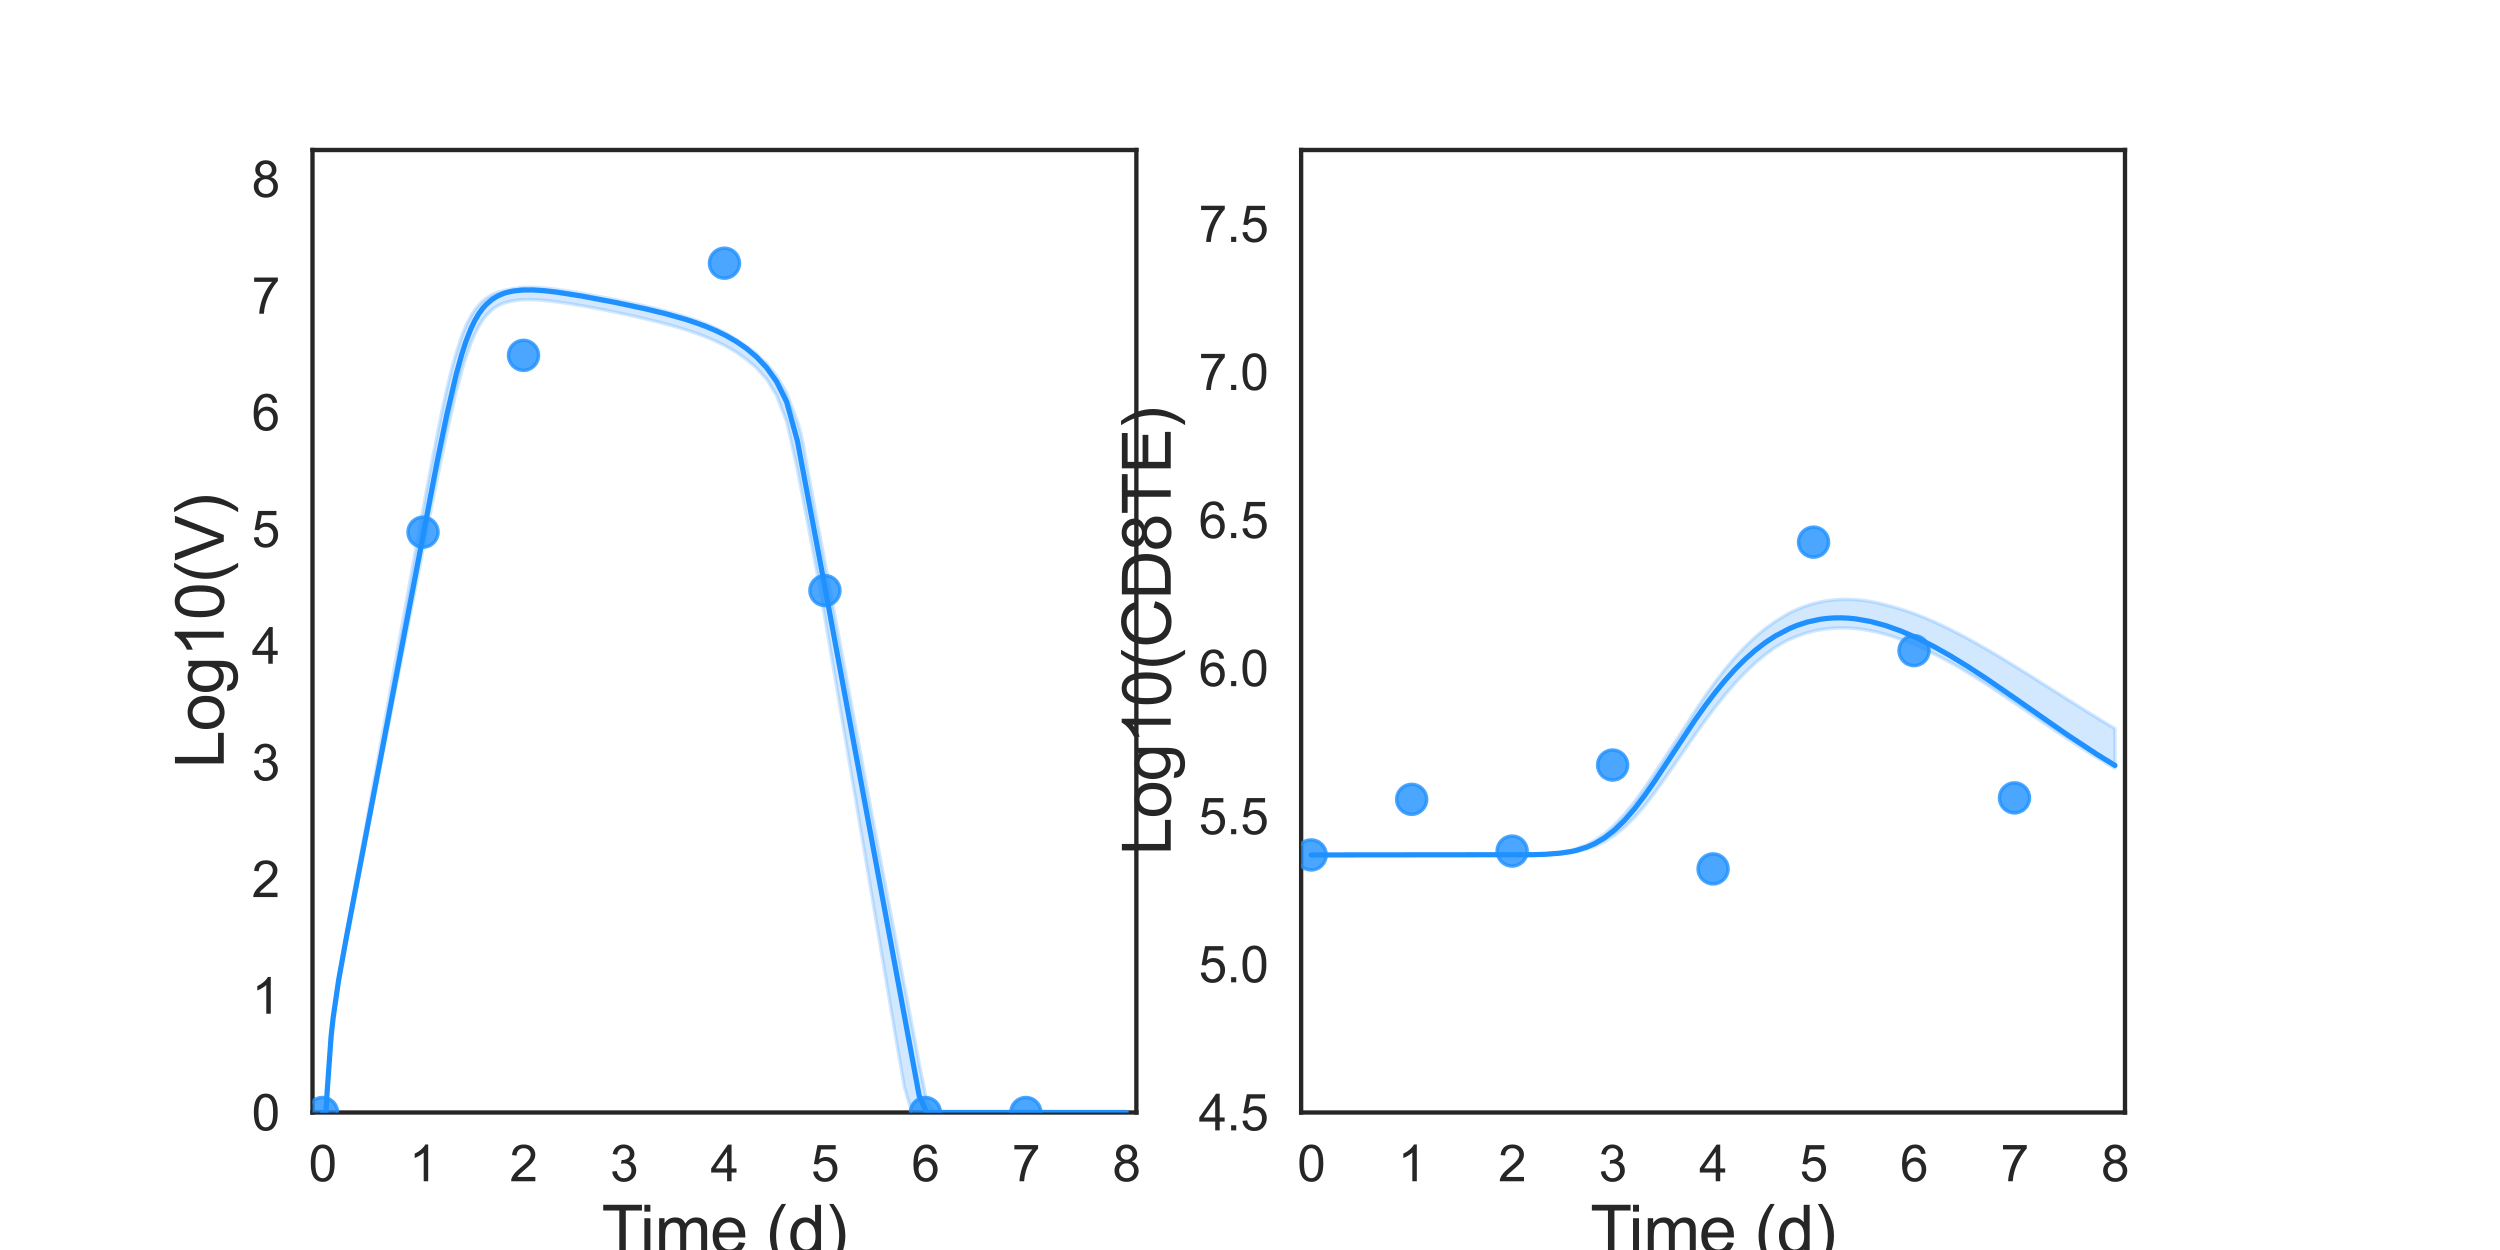 <?xml version="1.0" encoding="utf-8" standalone="no"?>
<!DOCTYPE svg PUBLIC "-//W3C//DTD SVG 1.1//EN"
  "http://www.w3.org/Graphics/SVG/1.1/DTD/svg11.dtd">
<svg xmlns:xlink="http://www.w3.org/1999/xlink" width="720pt" height="360pt" viewBox="0 0 720 360" xmlns="http://www.w3.org/2000/svg" version="1.1">
 <defs>
  <style type="text/css">*{stroke-linejoin: round; stroke-linecap: butt}</style>
 </defs>
 <g id="figure_1">
  <g id="patch_1">
   <path d="M 0 360 
L 720 360 
L 720 0 
L 0 0 
z
" style="fill: #ffffff"/>
  </g>
  <g id="axes_1">
   <g id="patch_2">
    <path d="M 90 320.4 
L 327.273 320.4 
L 327.273 43.2 
L 90 43.2 
z
" style="fill: #ffffff"/>
   </g>
   <g id="matplotlib.axis_1">
    <g id="xtick_1">
     <g id="text_1">
      <!-- 0 -->
      <g style="fill: #262626" transform="translate(88.89 340.207) scale(0.144 -0.144)">
       <defs>
        <path id="ArialMT-30" d="M 266 2259 
Q 266 3072 433 3567 
Q 600 4063 929 4331 
Q 1259 4600 1759 4600 
Q 2128 4600 2406 4451 
Q 2684 4303 2865 4023 
Q 3047 3744 3150 3342 
Q 3253 2941 3253 2259 
Q 3253 1453 3087 958 
Q 2922 463 2592 192 
Q 2263 -78 1759 -78 
Q 1097 -78 719 397 
Q 266 969 266 2259 
z
M 844 2259 
Q 844 1131 1108 757 
Q 1372 384 1759 384 
Q 2147 384 2411 759 
Q 2675 1134 2675 2259 
Q 2675 3391 2411 3762 
Q 2147 4134 1753 4134 
Q 1366 4134 1134 3806 
Q 844 3388 844 2259 
z
" transform="scale(0.016)"/>
       </defs>
       <use xlink:href="#ArialMT-30"/>
      </g>
     </g>
    </g>
    <g id="xtick_2">
     <g id="text_2">
      <!-- 1 -->
      <g style="fill: #262626" transform="translate(117.825 340.207) scale(0.144 -0.144)">
       <defs>
        <path id="ArialMT-31" d="M 2384 0 
L 1822 0 
L 1822 3584 
Q 1619 3391 1289 3197 
Q 959 3003 697 2906 
L 697 3450 
Q 1169 3672 1522 3987 
Q 1875 4303 2022 4600 
L 2384 4600 
L 2384 0 
z
" transform="scale(0.016)"/>
       </defs>
       <use xlink:href="#ArialMT-31"/>
      </g>
     </g>
    </g>
    <g id="xtick_3">
     <g id="text_3">
      <!-- 2 -->
      <g style="fill: #262626" transform="translate(146.761 340.207) scale(0.144 -0.144)">
       <defs>
        <path id="ArialMT-32" d="M 3222 541 
L 3222 0 
L 194 0 
Q 188 203 259 391 
Q 375 700 629 1000 
Q 884 1300 1366 1694 
Q 2113 2306 2375 2664 
Q 2638 3022 2638 3341 
Q 2638 3675 2398 3904 
Q 2159 4134 1775 4134 
Q 1369 4134 1125 3890 
Q 881 3647 878 3216 
L 300 3275 
Q 359 3922 746 4261 
Q 1134 4600 1788 4600 
Q 2447 4600 2831 4234 
Q 3216 3869 3216 3328 
Q 3216 3053 3103 2787 
Q 2991 2522 2730 2228 
Q 2469 1934 1863 1422 
Q 1356 997 1212 845 
Q 1069 694 975 541 
L 3222 541 
z
" transform="scale(0.016)"/>
       </defs>
       <use xlink:href="#ArialMT-32"/>
      </g>
     </g>
    </g>
    <g id="xtick_4">
     <g id="text_4">
      <!-- 3 -->
      <g style="fill: #262626" transform="translate(175.697 340.207) scale(0.144 -0.144)">
       <defs>
        <path id="ArialMT-33" d="M 269 1209 
L 831 1284 
Q 928 806 1161 595 
Q 1394 384 1728 384 
Q 2125 384 2398 659 
Q 2672 934 2672 1341 
Q 2672 1728 2419 1979 
Q 2166 2231 1775 2231 
Q 1616 2231 1378 2169 
L 1441 2663 
Q 1497 2656 1531 2656 
Q 1891 2656 2178 2843 
Q 2466 3031 2466 3422 
Q 2466 3731 2256 3934 
Q 2047 4138 1716 4138 
Q 1388 4138 1169 3931 
Q 950 3725 888 3313 
L 325 3413 
Q 428 3978 793 4289 
Q 1159 4600 1703 4600 
Q 2078 4600 2393 4439 
Q 2709 4278 2876 4000 
Q 3044 3722 3044 3409 
Q 3044 3113 2884 2869 
Q 2725 2625 2413 2481 
Q 2819 2388 3044 2092 
Q 3269 1797 3269 1353 
Q 3269 753 2831 336 
Q 2394 -81 1725 -81 
Q 1122 -81 723 278 
Q 325 638 269 1209 
z
" transform="scale(0.016)"/>
       </defs>
       <use xlink:href="#ArialMT-33"/>
      </g>
     </g>
    </g>
    <g id="xtick_5">
     <g id="text_5">
      <!-- 4 -->
      <g style="fill: #262626" transform="translate(204.632 340.207) scale(0.144 -0.144)">
       <defs>
        <path id="ArialMT-34" d="M 2069 0 
L 2069 1097 
L 81 1097 
L 81 1613 
L 2172 4581 
L 2631 4581 
L 2631 1613 
L 3250 1613 
L 3250 1097 
L 2631 1097 
L 2631 0 
L 2069 0 
z
M 2069 1613 
L 2069 3678 
L 634 1613 
L 2069 1613 
z
" transform="scale(0.016)"/>
       </defs>
       <use xlink:href="#ArialMT-34"/>
      </g>
     </g>
    </g>
    <g id="xtick_6">
     <g id="text_6">
      <!-- 5 -->
      <g style="fill: #262626" transform="translate(233.568 340.207) scale(0.144 -0.144)">
       <defs>
        <path id="ArialMT-35" d="M 266 1200 
L 856 1250 
Q 922 819 1161 601 
Q 1400 384 1738 384 
Q 2144 384 2425 690 
Q 2706 997 2706 1503 
Q 2706 1984 2436 2262 
Q 2166 2541 1728 2541 
Q 1456 2541 1237 2417 
Q 1019 2294 894 2097 
L 366 2166 
L 809 4519 
L 3088 4519 
L 3088 3981 
L 1259 3981 
L 1013 2750 
Q 1425 3038 1878 3038 
Q 2478 3038 2890 2622 
Q 3303 2206 3303 1553 
Q 3303 931 2941 478 
Q 2500 -78 1738 -78 
Q 1113 -78 717 272 
Q 322 622 266 1200 
z
" transform="scale(0.016)"/>
       </defs>
       <use xlink:href="#ArialMT-35"/>
      </g>
     </g>
    </g>
    <g id="xtick_7">
     <g id="text_7">
      <!-- 6 -->
      <g style="fill: #262626" transform="translate(262.504 340.207) scale(0.144 -0.144)">
       <defs>
        <path id="ArialMT-36" d="M 3184 3459 
L 2625 3416 
Q 2550 3747 2413 3897 
Q 2184 4138 1850 4138 
Q 1581 4138 1378 3988 
Q 1113 3794 959 3422 
Q 806 3050 800 2363 
Q 1003 2672 1297 2822 
Q 1591 2972 1913 2972 
Q 2475 2972 2870 2558 
Q 3266 2144 3266 1488 
Q 3266 1056 3080 686 
Q 2894 316 2569 119 
Q 2244 -78 1831 -78 
Q 1128 -78 684 439 
Q 241 956 241 2144 
Q 241 3472 731 4075 
Q 1159 4600 1884 4600 
Q 2425 4600 2770 4297 
Q 3116 3994 3184 3459 
z
M 888 1484 
Q 888 1194 1011 928 
Q 1134 663 1356 523 
Q 1578 384 1822 384 
Q 2178 384 2434 671 
Q 2691 959 2691 1453 
Q 2691 1928 2437 2201 
Q 2184 2475 1800 2475 
Q 1419 2475 1153 2201 
Q 888 1928 888 1484 
z
" transform="scale(0.016)"/>
       </defs>
       <use xlink:href="#ArialMT-36"/>
      </g>
     </g>
    </g>
    <g id="xtick_8">
     <g id="text_8">
      <!-- 7 -->
      <g style="fill: #262626" transform="translate(291.44 340.207) scale(0.144 -0.144)">
       <defs>
        <path id="ArialMT-37" d="M 303 3981 
L 303 4522 
L 3269 4522 
L 3269 4084 
Q 2831 3619 2401 2847 
Q 1972 2075 1738 1259 
Q 1569 684 1522 0 
L 944 0 
Q 953 541 1156 1306 
Q 1359 2072 1739 2783 
Q 2119 3494 2547 3981 
L 303 3981 
z
" transform="scale(0.016)"/>
       </defs>
       <use xlink:href="#ArialMT-37"/>
      </g>
     </g>
    </g>
    <g id="xtick_9">
     <g id="text_9">
      <!-- 8 -->
      <g style="fill: #262626" transform="translate(320.375 340.207) scale(0.144 -0.144)">
       <defs>
        <path id="ArialMT-38" d="M 1131 2484 
Q 781 2613 612 2850 
Q 444 3088 444 3419 
Q 444 3919 803 4259 
Q 1163 4600 1759 4600 
Q 2359 4600 2725 4251 
Q 3091 3903 3091 3403 
Q 3091 3084 2923 2848 
Q 2756 2613 2416 2484 
Q 2838 2347 3058 2040 
Q 3278 1734 3278 1309 
Q 3278 722 2862 322 
Q 2447 -78 1769 -78 
Q 1091 -78 675 323 
Q 259 725 259 1325 
Q 259 1772 486 2073 
Q 713 2375 1131 2484 
z
M 1019 3438 
Q 1019 3113 1228 2906 
Q 1438 2700 1772 2700 
Q 2097 2700 2305 2904 
Q 2513 3109 2513 3406 
Q 2513 3716 2298 3927 
Q 2084 4138 1766 4138 
Q 1444 4138 1231 3931 
Q 1019 3725 1019 3438 
z
M 838 1322 
Q 838 1081 952 856 
Q 1066 631 1291 507 
Q 1516 384 1775 384 
Q 2178 384 2440 643 
Q 2703 903 2703 1303 
Q 2703 1709 2433 1975 
Q 2163 2241 1756 2241 
Q 1359 2241 1098 1978 
Q 838 1716 838 1322 
z
" transform="scale(0.016)"/>
       </defs>
       <use xlink:href="#ArialMT-38"/>
      </g>
     </g>
    </g>
    <g id="text_10">
     <!-- Time (d) -->
     <g style="fill: #262626" transform="translate(173.266 361.046) scale(0.192 -0.192)">
      <defs>
       <path id="ArialMT-54" d="M 1659 0 
L 1659 4041 
L 150 4041 
L 150 4581 
L 3781 4581 
L 3781 4041 
L 2266 4041 
L 2266 0 
L 1659 0 
z
" transform="scale(0.016)"/>
       <path id="ArialMT-69" d="M 425 3934 
L 425 4581 
L 988 4581 
L 988 3934 
L 425 3934 
z
M 425 0 
L 425 3319 
L 988 3319 
L 988 0 
L 425 0 
z
" transform="scale(0.016)"/>
       <path id="ArialMT-6d" d="M 422 0 
L 422 3319 
L 925 3319 
L 925 2853 
Q 1081 3097 1340 3245 
Q 1600 3394 1931 3394 
Q 2300 3394 2536 3241 
Q 2772 3088 2869 2813 
Q 3263 3394 3894 3394 
Q 4388 3394 4653 3120 
Q 4919 2847 4919 2278 
L 4919 0 
L 4359 0 
L 4359 2091 
Q 4359 2428 4304 2576 
Q 4250 2725 4106 2815 
Q 3963 2906 3769 2906 
Q 3419 2906 3187 2673 
Q 2956 2441 2956 1928 
L 2956 0 
L 2394 0 
L 2394 2156 
Q 2394 2531 2256 2718 
Q 2119 2906 1806 2906 
Q 1569 2906 1367 2781 
Q 1166 2656 1075 2415 
Q 984 2175 984 1722 
L 984 0 
L 422 0 
z
" transform="scale(0.016)"/>
       <path id="ArialMT-65" d="M 2694 1069 
L 3275 997 
Q 3138 488 2766 206 
Q 2394 -75 1816 -75 
Q 1088 -75 661 373 
Q 234 822 234 1631 
Q 234 2469 665 2931 
Q 1097 3394 1784 3394 
Q 2450 3394 2872 2941 
Q 3294 2488 3294 1666 
Q 3294 1616 3291 1516 
L 816 1516 
Q 847 969 1125 678 
Q 1403 388 1819 388 
Q 2128 388 2347 550 
Q 2566 713 2694 1069 
z
M 847 1978 
L 2700 1978 
Q 2663 2397 2488 2606 
Q 2219 2931 1791 2931 
Q 1403 2931 1139 2672 
Q 875 2413 847 1978 
z
" transform="scale(0.016)"/>
       <path id="ArialMT-20" transform="scale(0.016)"/>
       <path id="ArialMT-28" d="M 1497 -1347 
Q 1031 -759 709 28 
Q 388 816 388 1659 
Q 388 2403 628 3084 
Q 909 3875 1497 4659 
L 1900 4659 
Q 1522 4009 1400 3731 
Q 1209 3300 1100 2831 
Q 966 2247 966 1656 
Q 966 153 1900 -1347 
L 1497 -1347 
z
" transform="scale(0.016)"/>
       <path id="ArialMT-64" d="M 2575 0 
L 2575 419 
Q 2259 -75 1647 -75 
Q 1250 -75 917 144 
Q 584 363 401 755 
Q 219 1147 219 1656 
Q 219 2153 384 2558 
Q 550 2963 881 3178 
Q 1213 3394 1622 3394 
Q 1922 3394 2156 3267 
Q 2391 3141 2538 2938 
L 2538 4581 
L 3097 4581 
L 3097 0 
L 2575 0 
z
M 797 1656 
Q 797 1019 1065 703 
Q 1334 388 1700 388 
Q 2069 388 2326 689 
Q 2584 991 2584 1609 
Q 2584 2291 2321 2609 
Q 2059 2928 1675 2928 
Q 1300 2928 1048 2622 
Q 797 2316 797 1656 
z
" transform="scale(0.016)"/>
       <path id="ArialMT-29" d="M 791 -1347 
L 388 -1347 
Q 1322 153 1322 1656 
Q 1322 2244 1188 2822 
Q 1081 3291 891 3722 
Q 769 4003 388 4659 
L 791 4659 
Q 1378 3875 1659 3084 
Q 1900 2403 1900 1659 
Q 1900 816 1576 28 
Q 1253 -759 791 -1347 
z
" transform="scale(0.016)"/>
      </defs>
      <use xlink:href="#ArialMT-54"/>
      <use xlink:href="#ArialMT-69" x="57.334"/>
      <use xlink:href="#ArialMT-6d" x="79.551"/>
      <use xlink:href="#ArialMT-65" x="162.852"/>
      <use xlink:href="#ArialMT-20" x="218.467"/>
      <use xlink:href="#ArialMT-28" x="246.25"/>
      <use xlink:href="#ArialMT-64" x="279.551"/>
      <use xlink:href="#ArialMT-29" x="335.166"/>
     </g>
    </g>
   </g>
   <g id="matplotlib.axis_2">
    <g id="ytick_1">
     <g id="text_11">
      <!-- 0 -->
      <g style="fill: #262626" transform="translate(72.492 325.554) scale(0.144 -0.144)">
       <use xlink:href="#ArialMT-30"/>
      </g>
     </g>
    </g>
    <g id="ytick_2">
     <g id="text_12">
      <!-- 1 -->
      <g style="fill: #262626" transform="translate(72.492 291.954) scale(0.144 -0.144)">
       <use xlink:href="#ArialMT-31"/>
      </g>
     </g>
    </g>
    <g id="ytick_3">
     <g id="text_13">
      <!-- 2 -->
      <g style="fill: #262626" transform="translate(72.492 258.354) scale(0.144 -0.144)">
       <use xlink:href="#ArialMT-32"/>
      </g>
     </g>
    </g>
    <g id="ytick_4">
     <g id="text_14">
      <!-- 3 -->
      <g style="fill: #262626" transform="translate(72.492 224.754) scale(0.144 -0.144)">
       <use xlink:href="#ArialMT-33"/>
      </g>
     </g>
    </g>
    <g id="ytick_5">
     <g id="text_15">
      <!-- 4 -->
      <g style="fill: #262626" transform="translate(72.492 191.154) scale(0.144 -0.144)">
       <use xlink:href="#ArialMT-34"/>
      </g>
     </g>
    </g>
    <g id="ytick_6">
     <g id="text_16">
      <!-- 5 -->
      <g style="fill: #262626" transform="translate(72.492 157.554) scale(0.144 -0.144)">
       <use xlink:href="#ArialMT-35"/>
      </g>
     </g>
    </g>
    <g id="ytick_7">
     <g id="text_17">
      <!-- 6 -->
      <g style="fill: #262626" transform="translate(72.492 123.954) scale(0.144 -0.144)">
       <use xlink:href="#ArialMT-36"/>
      </g>
     </g>
    </g>
    <g id="ytick_8">
     <g id="text_18">
      <!-- 7 -->
      <g style="fill: #262626" transform="translate(72.492 90.354) scale(0.144 -0.144)">
       <use xlink:href="#ArialMT-37"/>
      </g>
     </g>
    </g>
    <g id="ytick_9">
     <g id="text_19">
      <!-- 8 -->
      <g style="fill: #262626" transform="translate(72.492 56.754) scale(0.144 -0.144)">
       <use xlink:href="#ArialMT-38"/>
      </g>
     </g>
    </g>
    <g id="text_20">
     <!-- Log10(V) -->
     <g style="fill: #262626" transform="translate(64.451 221.289) rotate(-90) scale(0.192 -0.192)">
      <defs>
       <path id="ArialMT-4c" d="M 469 0 
L 469 4581 
L 1075 4581 
L 1075 541 
L 3331 541 
L 3331 0 
L 469 0 
z
" transform="scale(0.016)"/>
       <path id="ArialMT-6f" d="M 213 1659 
Q 213 2581 725 3025 
Q 1153 3394 1769 3394 
Q 2453 3394 2887 2945 
Q 3322 2497 3322 1706 
Q 3322 1066 3130 698 
Q 2938 331 2570 128 
Q 2203 -75 1769 -75 
Q 1072 -75 642 372 
Q 213 819 213 1659 
z
M 791 1659 
Q 791 1022 1069 705 
Q 1347 388 1769 388 
Q 2188 388 2466 706 
Q 2744 1025 2744 1678 
Q 2744 2294 2464 2611 
Q 2184 2928 1769 2928 
Q 1347 2928 1069 2612 
Q 791 2297 791 1659 
z
" transform="scale(0.016)"/>
       <path id="ArialMT-67" d="M 319 -275 
L 866 -356 
Q 900 -609 1056 -725 
Q 1266 -881 1628 -881 
Q 2019 -881 2231 -725 
Q 2444 -569 2519 -288 
Q 2563 -116 2559 434 
Q 2191 0 1641 0 
Q 956 0 581 494 
Q 206 988 206 1678 
Q 206 2153 378 2554 
Q 550 2956 876 3175 
Q 1203 3394 1644 3394 
Q 2231 3394 2613 2919 
L 2613 3319 
L 3131 3319 
L 3131 450 
Q 3131 -325 2973 -648 
Q 2816 -972 2473 -1159 
Q 2131 -1347 1631 -1347 
Q 1038 -1347 672 -1080 
Q 306 -813 319 -275 
z
M 784 1719 
Q 784 1066 1043 766 
Q 1303 466 1694 466 
Q 2081 466 2343 764 
Q 2606 1063 2606 1700 
Q 2606 2309 2336 2618 
Q 2066 2928 1684 2928 
Q 1309 2928 1046 2623 
Q 784 2319 784 1719 
z
" transform="scale(0.016)"/>
       <path id="ArialMT-56" d="M 1803 0 
L 28 4581 
L 684 4581 
L 1875 1253 
Q 2019 853 2116 503 
Q 2222 878 2363 1253 
L 3600 4581 
L 4219 4581 
L 2425 0 
L 1803 0 
z
" transform="scale(0.016)"/>
      </defs>
      <use xlink:href="#ArialMT-4c"/>
      <use xlink:href="#ArialMT-6f" x="55.615"/>
      <use xlink:href="#ArialMT-67" x="111.23"/>
      <use xlink:href="#ArialMT-31" x="166.846"/>
      <use xlink:href="#ArialMT-30" x="222.461"/>
      <use xlink:href="#ArialMT-28" x="278.076"/>
      <use xlink:href="#ArialMT-56" x="311.377"/>
      <use xlink:href="#ArialMT-29" x="378.076"/>
     </g>
    </g>
   </g>
   <g id="patch_3">
    <path d="M 90 320.4 
L 90 43.2 
" style="fill: none; stroke: #262626; stroke-width: 1.25; stroke-linejoin: miter; stroke-linecap: square"/>
   </g>
   <g id="patch_4">
    <path d="M 327.273 320.4 
L 327.273 43.2 
" style="fill: none; stroke: #262626; stroke-width: 1.25; stroke-linejoin: miter; stroke-linecap: square"/>
   </g>
   <g id="patch_5">
    <path d="M 90 320.4 
L 327.273 320.4 
" style="fill: none; stroke: #262626; stroke-width: 1.25; stroke-linejoin: miter; stroke-linecap: square"/>
   </g>
   <g id="patch_6">
    <path d="M 90 43.2 
L 327.273 43.2 
" style="fill: none; stroke: #262626; stroke-width: 1.25; stroke-linejoin: miter; stroke-linecap: square"/>
   </g>
   <g id="PolyCollection_1">
    <defs>
     <path id="m02e84bc1c0" d="M 92.894 -39.6 
L 92.894 -39.6 
L 92.894 -39.6 
L 92.898 -39.6 
L 92.938 -39.6 
L 93.168 -39.6 
L 93.312 -39.6 
L 93.873 -39.6 
L 94.206 -45.004 
L 95.353 -61.042 
L 95.954 -66.419 
L 97.512 -76.932 
L 98.216 -81.005 
L 99.664 -88.713 
L 100.477 -92.914 
L 101.983 -100.706 
L 102.875 -105.295 
L 104.368 -112.923 
L 105.327 -117.798 
L 106.827 -125.459 
L 107.835 -130.59 
L 109.329 -138.219 
L 110.374 -143.522 
L 112.025 -151.931 
L 113.053 -157.154 
L 114.479 -164.398 
L 115.551 -169.838 
L 117.111 -177.762 
L 118.177 -183.171 
L 119.623 -190.491 
L 120.716 -196.018 
L 122.276 -203.884 
L 123.361 -209.332 
L 124.833 -216.65 
L 125.949 -222.15 
L 127.551 -229.865 
L 128.677 -235.176 
L 130.212 -242.03 
L 131.369 -246.955 
L 133.01 -253.177 
L 134.165 -257.048 
L 135.636 -261.121 
L 136.768 -263.812 
L 137.989 -266.143 
L 138.961 -267.707 
L 139.985 -269.046 
L 140.875 -269.995 
L 141.765 -270.807 
L 142.561 -271.416 
L 143.358 -271.896 
L 143.987 -272.213 
L 144.546 -272.458 
L 145.024 -272.64 
L 145.502 -272.805 
L 145.9 -272.928 
L 147.115 -273.236 
L 147.769 -273.362 
L 149.57 -273.599 
L 150.388 -273.66 
L 152.356 -273.712 
L 153.339 -273.696 
L 155.478 -273.581 
L 156.636 -273.49 
L 158.994 -273.24 
L 160.341 -273.077 
L 163.234 -272.655 
L 164.749 -272.418 
L 167.642 -271.926 
L 169.422 -271.608 
L 172.316 -271.07 
L 174.475 -270.652 
L 177.368 -270.052 
L 180.262 -269.432 
L 183.156 -268.791 
L 186.049 -268.122 
L 188.943 -267.418 
L 191.836 -266.669 
L 194.73 -265.86 
L 197.623 -264.977 
L 200.517 -263.999 
L 203.411 -262.901 
L 206.304 -261.653 
L 209.198 -260.216 
L 212.091 -258.52 
L 214.985 -256.49 
L 217.878 -254.013 
L 220.772 -250.809 
L 223.665 -246.061 
L 226.559 -238.536 
L 229.453 -225.709 
L 229.455 -225.697 
L 229.478 -225.578 
L 229.501 -225.462 
L 229.51 -225.412 
L 229.516 -225.385 
L 229.517 -225.376 
L 229.519 -225.37 
L 229.519 -225.37 
L 229.519 -225.367 
L 229.52 -225.365 
L 229.52 -225.363 
L 229.52 -225.362 
L 229.521 -225.36 
L 229.521 -225.358 
L 229.521 -225.357 
L 229.522 -225.355 
L 229.522 -225.353 
L 229.524 -225.34 
L 229.527 -225.325 
L 229.538 -225.272 
L 229.561 -225.151 
L 229.64 -224.747 
L 229.971 -223.026 
L 230.714 -219.169 
L 231.457 -215.323 
L 232.777 -208.456 
L 234.097 -201.524 
L 235.799 -192.52 
L 237.502 -182.511 
L 239.417 -171.213 
L 241.345 -159.815 
L 243.399 -147.658 
L 245.469 -135.4 
L 247.61 -122.71 
L 249.751 -110.016 
L 251.892 -97.315 
L 254.033 -84.612 
L 256.174 -71.905 
L 258.315 -59.195 
L 260.456 -46.915 
L 262.597 -39.6 
L 264.74 -39.6 
L 266.901 -39.6 
L 269.174 -39.6 
L 272.067 -39.6 
L 273.917 -39.6 
L 276.811 -39.6 
L 279.129 -39.6 
L 282.022 -39.6 
L 284.33 -39.6 
L 287.224 -39.6 
L 290.117 -39.6 
L 293.011 -39.6 
L 295.904 -39.6 
L 298.798 -39.6 
L 301.691 -39.6 
L 304.585 -39.6 
L 307.478 -39.6 
L 310.372 -39.6 
L 313.266 -39.6 
L 316.159 -39.6 
L 319.053 -39.6 
L 321.946 -39.6 
L 324.379 -39.6 
L 324.379 -39.6 
L 324.379 -39.6 
L 321.946 -39.6 
L 319.053 -39.6 
L 316.159 -39.6 
L 313.266 -39.6 
L 310.372 -39.6 
L 307.478 -39.6 
L 304.585 -39.6 
L 301.691 -39.6 
L 298.798 -39.6 
L 295.904 -39.6 
L 293.011 -39.6 
L 290.117 -39.6 
L 287.224 -39.6 
L 284.33 -39.6 
L 282.022 -39.6 
L 279.129 -39.6 
L 276.811 -39.6 
L 273.917 -39.6 
L 272.067 -39.6 
L 269.174 -39.758 
L 266.901 -42.964 
L 264.74 -53.688 
L 262.597 -65.066 
L 260.456 -76.253 
L 258.315 -87.631 
L 256.174 -98.815 
L 254.033 -110.202 
L 251.892 -121.383 
L 249.751 -132.769 
L 247.61 -144.218 
L 245.469 -155.767 
L 243.399 -166.921 
L 241.345 -177.964 
L 239.417 -188.317 
L 237.502 -198.562 
L 235.799 -207.659 
L 234.097 -216.705 
L 232.777 -223.855 
L 231.457 -231.392 
L 230.714 -234.904 
L 229.971 -237.662 
L 229.64 -238.627 
L 229.561 -238.856 
L 229.538 -238.924 
L 229.527 -238.954 
L 229.524 -238.963 
L 229.522 -238.97 
L 229.522 -238.971 
L 229.521 -238.972 
L 229.521 -238.973 
L 229.521 -238.974 
L 229.52 -238.975 
L 229.52 -238.976 
L 229.52 -238.977 
L 229.519 -238.978 
L 229.519 -238.979 
L 229.519 -238.979 
L 229.517 -238.983 
L 229.516 -238.988 
L 229.51 -239.003 
L 229.501 -239.031 
L 229.478 -239.097 
L 229.455 -239.165 
L 229.453 -239.171 
L 226.559 -246.917 
L 223.665 -251.803 
L 220.772 -255.34 
L 217.878 -258.08 
L 214.985 -260.289 
L 212.091 -262.229 
L 209.198 -263.947 
L 206.304 -265.403 
L 203.411 -266.656 
L 200.517 -267.75 
L 197.623 -268.718 
L 194.73 -269.587 
L 191.836 -270.378 
L 188.943 -271.109 
L 186.049 -271.793 
L 183.156 -272.441 
L 180.262 -273.061 
L 177.368 -273.658 
L 174.475 -274.235 
L 172.316 -274.651 
L 169.422 -275.192 
L 167.642 -275.508 
L 164.749 -276.003 
L 163.234 -276.236 
L 160.341 -276.652 
L 158.994 -276.819 
L 156.636 -277.057 
L 155.478 -277.155 
L 153.339 -277.253 
L 152.356 -277.263 
L 150.388 -277.197 
L 149.57 -277.129 
L 147.769 -276.873 
L 147.115 -276.737 
L 145.9 -276.494 
L 145.502 -276.418 
L 145.024 -276.315 
L 144.546 -276.198 
L 143.987 -276.041 
L 143.358 -275.838 
L 142.561 -275.531 
L 141.765 -275.164 
L 140.875 -274.671 
L 139.985 -274.078 
L 138.961 -273.26 
L 137.989 -272.29 
L 136.768 -270.782 
L 135.636 -269.03 
L 134.165 -266.168 
L 133.01 -263.338 
L 131.369 -258.354 
L 130.212 -254.31 
L 128.677 -247.993 
L 127.551 -242.934 
L 125.949 -235.069 
L 124.833 -229.371 
L 123.361 -221.583 
L 122.276 -215.744 
L 120.716 -207.234 
L 119.623 -201.221 
L 118.177 -193.251 
L 117.111 -187.35 
L 115.551 -178.705 
L 114.479 -172.749 
L 113.053 -164.836 
L 112.025 -159.13 
L 110.374 -149.945 
L 109.329 -144.134 
L 107.835 -135.823 
L 106.827 -130.229 
L 105.327 -121.889 
L 104.368 -116.573 
L 102.875 -108.273 
L 101.983 -103.337 
L 100.477 -94.981 
L 99.664 -90.489 
L 98.216 -82.292 
L 97.512 -78.116 
L 95.954 -67.177 
L 95.353 -61.575 
L 94.206 -45.519 
L 93.873 -39.957 
L 93.312 -39.6 
L 93.168 -39.6 
L 92.938 -39.6 
L 92.898 -39.6 
L 92.894 -39.6 
L 92.894 -39.6 
z
" style="stroke: #1e90ff; stroke-opacity: 0.2"/>
    </defs>
    <g clip-path="url(#p4158e1eecb)">
     <use xlink:href="#m02e84bc1c0" x="0" y="360" style="fill: #1e90ff; fill-opacity: 0.2; stroke: #1e90ff; stroke-opacity: 0.2"/>
    </g>
   </g>
   <g id="PathCollection_1">
    <defs>
     <path id="m300ae7de44" d="M 0 4.33 
C 1.148 4.33 2.25 3.874 3.062 3.062 
C 3.874 2.25 4.33 1.148 4.33 0 
C 4.33 -1.148 3.874 -2.25 3.062 -3.062 
C 2.25 -3.874 1.148 -4.33 0 -4.33 
C -1.148 -4.33 -2.25 -3.874 -3.062 -3.062 
C -3.874 -2.25 -4.33 -1.148 -4.33 0 
C -4.33 1.148 -3.874 2.25 -3.062 3.062 
C -2.25 3.874 -1.148 4.33 0 4.33 
z
" style="stroke: #1e90ff; stroke-opacity: 0.8"/>
    </defs>
    <g clip-path="url(#p4158e1eecb)">
     <use xlink:href="#m300ae7de44" x="92.894" y="320.4" style="fill: #1e90ff; fill-opacity: 0.8; stroke: #1e90ff; stroke-opacity: 0.8"/>
     <use xlink:href="#m300ae7de44" x="121.829" y="153.262" style="fill: #1e90ff; fill-opacity: 0.8; stroke: #1e90ff; stroke-opacity: 0.8"/>
     <use xlink:href="#m300ae7de44" x="150.765" y="102.336" style="fill: #1e90ff; fill-opacity: 0.8; stroke: #1e90ff; stroke-opacity: 0.8"/>
     <use xlink:href="#m300ae7de44" x="208.636" y="75.8" style="fill: #1e90ff; fill-opacity: 0.8; stroke: #1e90ff; stroke-opacity: 0.8"/>
     <use xlink:href="#m300ae7de44" x="237.572" y="170.081" style="fill: #1e90ff; fill-opacity: 0.8; stroke: #1e90ff; stroke-opacity: 0.8"/>
     <use xlink:href="#m300ae7de44" x="266.508" y="320.4" style="fill: #1e90ff; fill-opacity: 0.8; stroke: #1e90ff; stroke-opacity: 0.8"/>
     <use xlink:href="#m300ae7de44" x="295.443" y="320.4" style="fill: #1e90ff; fill-opacity: 0.8; stroke: #1e90ff; stroke-opacity: 0.8"/>
    </g>
   </g>
   <g id="line2d_1">
    <path d="M 92.894 320.4 
L 93.873 320.4 
L 94.206 314.582 
L 95.353 298.525 
L 95.954 293.059 
L 97.512 282.355 
L 99.664 270.469 
L 125.949 132.688 
L 128.677 119.471 
L 131.369 107.891 
L 133.01 101.957 
L 134.165 98.397 
L 135.636 94.631 
L 136.768 92.282 
L 137.989 90.224 
L 138.961 88.891 
L 139.985 87.732 
L 141.765 86.199 
L 143.358 85.229 
L 145.024 84.515 
L 145.9 84.237 
L 147.769 83.818 
L 150.388 83.534 
L 153.339 83.506 
L 156.636 83.714 
L 160.341 84.136 
L 167.642 85.288 
L 177.368 87.134 
L 186.049 88.986 
L 191.836 90.388 
L 197.623 92.029 
L 200.517 92.983 
L 203.411 94.057 
L 206.304 95.284 
L 209.198 96.705 
L 212.091 98.372 
L 214.985 100.364 
L 217.878 102.796 
L 220.772 105.859 
L 223.665 109.911 
L 226.559 115.75 
L 229.64 126.93 
L 237.502 168.723 
L 260.456 292.527 
L 264.74 315.665 
L 266.901 320.4 
L 324.379 320.4 
L 324.379 320.4 
" clip-path="url(#p4158e1eecb)" style="fill: none; stroke: #1e90ff; stroke-width: 1.5; stroke-linecap: round"/>
   </g>
  </g>
  <g id="axes_2">
   <g id="patch_7">
    <path d="M 374.727 320.4 
L 612 320.4 
L 612 43.2 
L 374.727 43.2 
z
" style="fill: #ffffff"/>
   </g>
   <g id="matplotlib.axis_3">
    <g id="xtick_10">
     <g id="text_21">
      <!-- 0 -->
      <g style="fill: #262626" transform="translate(373.617 340.207) scale(0.144 -0.144)">
       <use xlink:href="#ArialMT-30"/>
      </g>
     </g>
    </g>
    <g id="xtick_11">
     <g id="text_22">
      <!-- 1 -->
      <g style="fill: #262626" transform="translate(402.553 340.207) scale(0.144 -0.144)">
       <use xlink:href="#ArialMT-31"/>
      </g>
     </g>
    </g>
    <g id="xtick_12">
     <g id="text_23">
      <!-- 2 -->
      <g style="fill: #262626" transform="translate(431.488 340.207) scale(0.144 -0.144)">
       <use xlink:href="#ArialMT-32"/>
      </g>
     </g>
    </g>
    <g id="xtick_13">
     <g id="text_24">
      <!-- 3 -->
      <g style="fill: #262626" transform="translate(460.424 340.207) scale(0.144 -0.144)">
       <use xlink:href="#ArialMT-33"/>
      </g>
     </g>
    </g>
    <g id="xtick_14">
     <g id="text_25">
      <!-- 4 -->
      <g style="fill: #262626" transform="translate(489.36 340.207) scale(0.144 -0.144)">
       <use xlink:href="#ArialMT-34"/>
      </g>
     </g>
    </g>
    <g id="xtick_15">
     <g id="text_26">
      <!-- 5 -->
      <g style="fill: #262626" transform="translate(518.295 340.207) scale(0.144 -0.144)">
       <use xlink:href="#ArialMT-35"/>
      </g>
     </g>
    </g>
    <g id="xtick_16">
     <g id="text_27">
      <!-- 6 -->
      <g style="fill: #262626" transform="translate(547.231 340.207) scale(0.144 -0.144)">
       <use xlink:href="#ArialMT-36"/>
      </g>
     </g>
    </g>
    <g id="xtick_17">
     <g id="text_28">
      <!-- 7 -->
      <g style="fill: #262626" transform="translate(576.167 340.207) scale(0.144 -0.144)">
       <use xlink:href="#ArialMT-37"/>
      </g>
     </g>
    </g>
    <g id="xtick_18">
     <g id="text_29">
      <!-- 8 -->
      <g style="fill: #262626" transform="translate(605.103 340.207) scale(0.144 -0.144)">
       <use xlink:href="#ArialMT-38"/>
      </g>
     </g>
    </g>
    <g id="text_30">
     <!-- Time (d) -->
     <g style="fill: #262626" transform="translate(457.994 361.046) scale(0.192 -0.192)">
      <use xlink:href="#ArialMT-54"/>
      <use xlink:href="#ArialMT-69" x="57.334"/>
      <use xlink:href="#ArialMT-6d" x="79.551"/>
      <use xlink:href="#ArialMT-65" x="162.852"/>
      <use xlink:href="#ArialMT-20" x="218.467"/>
      <use xlink:href="#ArialMT-28" x="246.25"/>
      <use xlink:href="#ArialMT-64" x="279.551"/>
      <use xlink:href="#ArialMT-29" x="335.166"/>
     </g>
    </g>
   </g>
   <g id="matplotlib.axis_4">
    <g id="ytick_10">
     <g id="text_31">
      <!-- 4.5 -->
      <g style="fill: #262626" transform="translate(345.211 325.554) scale(0.144 -0.144)">
       <defs>
        <path id="ArialMT-2e" d="M 581 0 
L 581 641 
L 1222 641 
L 1222 0 
L 581 0 
z
" transform="scale(0.016)"/>
       </defs>
       <use xlink:href="#ArialMT-34"/>
       <use xlink:href="#ArialMT-2e" x="55.615"/>
       <use xlink:href="#ArialMT-35" x="83.398"/>
      </g>
     </g>
    </g>
    <g id="ytick_11">
     <g id="text_32">
      <!-- 5.0 -->
      <g style="fill: #262626" transform="translate(345.211 282.907) scale(0.144 -0.144)">
       <use xlink:href="#ArialMT-35"/>
       <use xlink:href="#ArialMT-2e" x="55.615"/>
       <use xlink:href="#ArialMT-30" x="83.398"/>
      </g>
     </g>
    </g>
    <g id="ytick_12">
     <g id="text_33">
      <!-- 5.5 -->
      <g style="fill: #262626" transform="translate(345.211 240.261) scale(0.144 -0.144)">
       <use xlink:href="#ArialMT-35"/>
       <use xlink:href="#ArialMT-2e" x="55.615"/>
       <use xlink:href="#ArialMT-35" x="83.398"/>
      </g>
     </g>
    </g>
    <g id="ytick_13">
     <g id="text_34">
      <!-- 6.0 -->
      <g style="fill: #262626" transform="translate(345.211 197.615) scale(0.144 -0.144)">
       <use xlink:href="#ArialMT-36"/>
       <use xlink:href="#ArialMT-2e" x="55.615"/>
       <use xlink:href="#ArialMT-30" x="83.398"/>
      </g>
     </g>
    </g>
    <g id="ytick_14">
     <g id="text_35">
      <!-- 6.5 -->
      <g style="fill: #262626" transform="translate(345.211 154.969) scale(0.144 -0.144)">
       <use xlink:href="#ArialMT-36"/>
       <use xlink:href="#ArialMT-2e" x="55.615"/>
       <use xlink:href="#ArialMT-35" x="83.398"/>
      </g>
     </g>
    </g>
    <g id="ytick_15">
     <g id="text_36">
      <!-- 7.0 -->
      <g style="fill: #262626" transform="translate(345.211 112.323) scale(0.144 -0.144)">
       <use xlink:href="#ArialMT-37"/>
       <use xlink:href="#ArialMT-2e" x="55.615"/>
       <use xlink:href="#ArialMT-30" x="83.398"/>
      </g>
     </g>
    </g>
    <g id="ytick_16">
     <g id="text_37">
      <!-- 7.5 -->
      <g style="fill: #262626" transform="translate(345.211 69.677) scale(0.144 -0.144)">
       <use xlink:href="#ArialMT-37"/>
       <use xlink:href="#ArialMT-2e" x="55.615"/>
       <use xlink:href="#ArialMT-35" x="83.398"/>
      </g>
     </g>
    </g>
    <g id="text_38">
     <!-- Log10(CD8TE) -->
     <g style="fill: #262626" transform="translate(337.17 246.357) rotate(-90) scale(0.192 -0.192)">
      <defs>
       <path id="ArialMT-43" d="M 3763 1606 
L 4369 1453 
Q 4178 706 3683 314 
Q 3188 -78 2472 -78 
Q 1731 -78 1267 223 
Q 803 525 561 1097 
Q 319 1669 319 2325 
Q 319 3041 592 3573 
Q 866 4106 1370 4382 
Q 1875 4659 2481 4659 
Q 3169 4659 3637 4309 
Q 4106 3959 4291 3325 
L 3694 3184 
Q 3534 3684 3231 3912 
Q 2928 4141 2469 4141 
Q 1941 4141 1586 3887 
Q 1231 3634 1087 3207 
Q 944 2781 944 2328 
Q 944 1744 1114 1308 
Q 1284 872 1643 656 
Q 2003 441 2422 441 
Q 2931 441 3284 734 
Q 3638 1028 3763 1606 
z
" transform="scale(0.016)"/>
       <path id="ArialMT-44" d="M 494 0 
L 494 4581 
L 2072 4581 
Q 2606 4581 2888 4516 
Q 3281 4425 3559 4188 
Q 3922 3881 4101 3404 
Q 4281 2928 4281 2316 
Q 4281 1794 4159 1391 
Q 4038 988 3847 723 
Q 3656 459 3429 307 
Q 3203 156 2883 78 
Q 2563 0 2147 0 
L 494 0 
z
M 1100 541 
L 2078 541 
Q 2531 541 2789 625 
Q 3047 709 3200 863 
Q 3416 1078 3536 1442 
Q 3656 1806 3656 2325 
Q 3656 3044 3420 3430 
Q 3184 3816 2847 3947 
Q 2603 4041 2063 4041 
L 1100 4041 
L 1100 541 
z
" transform="scale(0.016)"/>
       <path id="ArialMT-45" d="M 506 0 
L 506 4581 
L 3819 4581 
L 3819 4041 
L 1113 4041 
L 1113 2638 
L 3647 2638 
L 3647 2100 
L 1113 2100 
L 1113 541 
L 3925 541 
L 3925 0 
L 506 0 
z
" transform="scale(0.016)"/>
      </defs>
      <use xlink:href="#ArialMT-4c"/>
      <use xlink:href="#ArialMT-6f" x="55.615"/>
      <use xlink:href="#ArialMT-67" x="111.23"/>
      <use xlink:href="#ArialMT-31" x="166.846"/>
      <use xlink:href="#ArialMT-30" x="222.461"/>
      <use xlink:href="#ArialMT-28" x="278.076"/>
      <use xlink:href="#ArialMT-43" x="311.377"/>
      <use xlink:href="#ArialMT-44" x="383.594"/>
      <use xlink:href="#ArialMT-38" x="455.811"/>
      <use xlink:href="#ArialMT-54" x="511.426"/>
      <use xlink:href="#ArialMT-45" x="572.51"/>
      <use xlink:href="#ArialMT-29" x="639.209"/>
     </g>
    </g>
   </g>
   <g id="patch_8">
    <path d="M 374.727 320.4 
L 374.727 43.2 
" style="fill: none; stroke: #262626; stroke-width: 1.25; stroke-linejoin: miter; stroke-linecap: square"/>
   </g>
   <g id="patch_9">
    <path d="M 612 320.4 
L 612 43.2 
" style="fill: none; stroke: #262626; stroke-width: 1.25; stroke-linejoin: miter; stroke-linecap: square"/>
   </g>
   <g id="patch_10">
    <path d="M 374.727 320.4 
L 612 320.4 
" style="fill: none; stroke: #262626; stroke-width: 1.25; stroke-linejoin: miter; stroke-linecap: square"/>
   </g>
   <g id="patch_11">
    <path d="M 374.727 43.2 
L 612 43.2 
" style="fill: none; stroke: #262626; stroke-width: 1.25; stroke-linejoin: miter; stroke-linecap: square"/>
   </g>
   <g id="PolyCollection_2">
    <defs>
     <path id="mee69879644" d="M 377.621 -113.777 
L 377.621 -113.777 
L 377.621 -113.777 
L 377.625 -113.777 
L 377.665 -113.777 
L 377.896 -113.777 
L 378.039 -113.777 
L 378.6 -113.777 
L 378.934 -113.777 
L 380.081 -113.777 
L 380.681 -113.777 
L 382.239 -113.777 
L 382.943 -113.777 
L 384.391 -113.777 
L 385.204 -113.777 
L 386.71 -113.777 
L 387.602 -113.777 
L 389.096 -113.777 
L 390.054 -113.777 
L 391.554 -113.777 
L 392.562 -113.777 
L 394.057 -113.777 
L 395.102 -113.777 
L 396.752 -113.777 
L 397.78 -113.777 
L 399.206 -113.777 
L 400.279 -113.777 
L 401.838 -113.777 
L 402.904 -113.777 
L 404.35 -113.777 
L 405.443 -113.777 
L 407.004 -113.777 
L 408.089 -113.777 
L 409.561 -113.777 
L 410.677 -113.777 
L 412.279 -113.777 
L 413.405 -113.777 
L 414.939 -113.777 
L 416.096 -113.777 
L 417.737 -113.777 
L 418.892 -113.777 
L 420.363 -113.777 
L 421.495 -113.777 
L 422.717 -113.777 
L 423.688 -113.777 
L 424.712 -113.777 
L 425.602 -113.777 
L 426.492 -113.778 
L 427.289 -113.778 
L 428.085 -113.778 
L 428.714 -113.778 
L 429.274 -113.778 
L 429.751 -113.778 
L 430.229 -113.779 
L 430.627 -113.779 
L 431.843 -113.78 
L 432.496 -113.78 
L 434.297 -113.783 
L 435.115 -113.784 
L 437.083 -113.79 
L 438.067 -113.795 
L 440.205 -113.811 
L 441.364 -113.824 
L 443.722 -113.869 
L 445.068 -113.907 
L 447.962 -114.038 
L 449.476 -114.164 
L 452.37 -114.471 
L 454.149 -114.788 
L 457.043 -115.479 
L 459.202 -116.204 
L 462.096 -117.589 
L 464.989 -119.41 
L 467.883 -121.766 
L 470.776 -124.579 
L 473.67 -127.927 
L 476.564 -131.707 
L 479.457 -135.748 
L 482.351 -139.928 
L 485.244 -144.144 
L 488.138 -148.318 
L 491.031 -152.373 
L 493.925 -156.24 
L 496.818 -159.87 
L 499.712 -163.225 
L 502.606 -166.281 
L 505.499 -169.025 
L 508.393 -171.451 
L 511.286 -173.558 
L 514.18 -175.256 
L 514.182 -175.257 
L 514.205 -175.269 
L 514.228 -175.28 
L 514.238 -175.285 
L 514.243 -175.288 
L 514.245 -175.289 
L 514.246 -175.289 
L 514.246 -175.289 
L 514.247 -175.29 
L 514.247 -175.29 
L 514.247 -175.29 
L 514.248 -175.29 
L 514.248 -175.29 
L 514.248 -175.29 
L 514.248 -175.291 
L 514.249 -175.291 
L 514.249 -175.291 
L 514.252 -175.292 
L 514.255 -175.294 
L 514.265 -175.299 
L 514.288 -175.311 
L 514.367 -175.35 
L 514.699 -175.511 
L 515.442 -175.864 
L 516.184 -176.19 
L 517.504 -176.738 
L 518.824 -177.212 
L 520.527 -177.76 
L 522.229 -178.205 
L 524.144 -178.617 
L 526.072 -178.888 
L 528.126 -179.098 
L 530.196 -179.16 
L 532.337 -179.129 
L 534.478 -178.961 
L 536.619 -178.705 
L 538.76 -178.325 
L 540.901 -177.864 
L 543.042 -177.292 
L 545.183 -176.647 
L 547.324 -175.905 
L 549.467 -175.097 
L 551.628 -174.196 
L 553.901 -173.185 
L 556.794 -171.789 
L 558.645 -170.843 
L 561.538 -169.283 
L 563.856 -167.974 
L 566.75 -166.276 
L 569.057 -164.853 
L 571.951 -162.996 
L 574.844 -161.098 
L 577.738 -159.169 
L 580.631 -157.219 
L 583.525 -155.26 
L 586.419 -153.282 
L 589.312 -151.305 
L 592.206 -149.349 
L 595.099 -147.422 
L 597.993 -145.531 
L 600.886 -143.682 
L 603.78 -141.882 
L 606.674 -140.137 
L 609.106 -138.708 
L 609.106 -150.156 
L 609.106 -150.156 
L 606.674 -151.62 
L 603.78 -153.384 
L 600.886 -155.173 
L 597.993 -156.983 
L 595.099 -158.806 
L 592.206 -160.639 
L 589.312 -162.475 
L 586.419 -164.306 
L 583.525 -166.128 
L 580.631 -167.931 
L 577.738 -169.709 
L 574.844 -171.453 
L 571.951 -173.156 
L 569.057 -174.807 
L 566.75 -176.08 
L 563.856 -177.617 
L 561.538 -178.793 
L 558.645 -180.186 
L 556.794 -181.03 
L 553.901 -182.258 
L 551.628 -183.14 
L 549.467 -183.916 
L 547.324 -184.604 
L 545.183 -185.224 
L 543.042 -185.801 
L 540.901 -186.334 
L 538.76 -186.755 
L 536.619 -187.089 
L 534.478 -187.299 
L 532.337 -187.398 
L 530.196 -187.382 
L 528.126 -187.226 
L 526.072 -186.981 
L 524.144 -186.608 
L 522.229 -186.153 
L 520.527 -185.627 
L 518.824 -185.017 
L 517.504 -184.478 
L 516.184 -183.873 
L 515.442 -183.503 
L 514.699 -183.102 
L 514.367 -182.91 
L 514.288 -182.864 
L 514.265 -182.851 
L 514.255 -182.845 
L 514.252 -182.843 
L 514.249 -182.842 
L 514.249 -182.842 
L 514.248 -182.841 
L 514.248 -182.841 
L 514.248 -182.841 
L 514.248 -182.841 
L 514.247 -182.841 
L 514.247 -182.84 
L 514.247 -182.84 
L 514.246 -182.84 
L 514.246 -182.84 
L 514.245 -182.839 
L 514.243 -182.838 
L 514.238 -182.835 
L 514.228 -182.83 
L 514.205 -182.816 
L 514.182 -182.803 
L 514.18 -182.802 
L 511.286 -181.039 
L 508.393 -178.956 
L 505.499 -176.544 
L 502.606 -173.795 
L 499.712 -170.707 
L 496.818 -167.284 
L 493.925 -163.536 
L 491.031 -159.485 
L 488.138 -155.168 
L 485.244 -150.64 
L 482.351 -146.241 
L 479.457 -141.819 
L 476.564 -137.42 
L 473.67 -133.162 
L 470.776 -129.176 
L 467.883 -125.581 
L 464.989 -122.477 
L 462.096 -119.893 
L 459.202 -117.912 
L 457.043 -116.731 
L 454.149 -115.61 
L 452.37 -115.082 
L 449.476 -114.513 
L 447.962 -114.312 
L 445.068 -114.048 
L 443.722 -113.977 
L 441.364 -113.881 
L 440.205 -113.856 
L 438.067 -113.819 
L 437.083 -113.808 
L 435.115 -113.793 
L 434.297 -113.789 
L 432.496 -113.784 
L 431.843 -113.783 
L 430.627 -113.781 
L 430.229 -113.78 
L 429.751 -113.78 
L 429.274 -113.779 
L 428.714 -113.779 
L 428.085 -113.779 
L 427.289 -113.778 
L 426.492 -113.778 
L 425.602 -113.778 
L 424.712 -113.778 
L 423.688 -113.777 
L 422.717 -113.777 
L 421.495 -113.777 
L 420.363 -113.777 
L 418.892 -113.777 
L 417.737 -113.777 
L 416.096 -113.777 
L 414.939 -113.777 
L 413.405 -113.777 
L 412.279 -113.777 
L 410.677 -113.777 
L 409.561 -113.777 
L 408.089 -113.777 
L 407.004 -113.777 
L 405.443 -113.777 
L 404.35 -113.777 
L 402.904 -113.777 
L 401.838 -113.777 
L 400.279 -113.777 
L 399.206 -113.777 
L 397.78 -113.777 
L 396.752 -113.777 
L 395.102 -113.777 
L 394.057 -113.777 
L 392.562 -113.777 
L 391.554 -113.777 
L 390.054 -113.777 
L 389.096 -113.777 
L 387.602 -113.777 
L 386.71 -113.777 
L 385.204 -113.777 
L 384.391 -113.777 
L 382.943 -113.777 
L 382.239 -113.777 
L 380.681 -113.777 
L 380.081 -113.777 
L 378.934 -113.777 
L 378.6 -113.777 
L 378.039 -113.777 
L 377.896 -113.777 
L 377.665 -113.777 
L 377.625 -113.777 
L 377.621 -113.777 
L 377.621 -113.777 
z
" style="stroke: #1e90ff; stroke-opacity: 0.2"/>
    </defs>
    <g clip-path="url(#p8f23276394)">
     <use xlink:href="#mee69879644" x="0" y="360" style="fill: #1e90ff; fill-opacity: 0.2; stroke: #1e90ff; stroke-opacity: 0.2"/>
    </g>
   </g>
   <g id="PathCollection_2">
    <g clip-path="url(#p8f23276394)">
     <use xlink:href="#m300ae7de44" x="348.685" y="255.208" style="fill: #1e90ff; fill-opacity: 0.8; stroke: #1e90ff; stroke-opacity: 0.8"/>
     <use xlink:href="#m300ae7de44" x="377.621" y="246.223" style="fill: #1e90ff; fill-opacity: 0.8; stroke: #1e90ff; stroke-opacity: 0.8"/>
     <use xlink:href="#m300ae7de44" x="406.557" y="230.207" style="fill: #1e90ff; fill-opacity: 0.8; stroke: #1e90ff; stroke-opacity: 0.8"/>
     <use xlink:href="#m300ae7de44" x="435.492" y="245.109" style="fill: #1e90ff; fill-opacity: 0.8; stroke: #1e90ff; stroke-opacity: 0.8"/>
     <use xlink:href="#m300ae7de44" x="464.428" y="220.333" style="fill: #1e90ff; fill-opacity: 0.8; stroke: #1e90ff; stroke-opacity: 0.8"/>
     <use xlink:href="#m300ae7de44" x="493.364" y="250.242" style="fill: #1e90ff; fill-opacity: 0.8; stroke: #1e90ff; stroke-opacity: 0.8"/>
     <use xlink:href="#m300ae7de44" x="522.299" y="156.131" style="fill: #1e90ff; fill-opacity: 0.8; stroke: #1e90ff; stroke-opacity: 0.8"/>
     <use xlink:href="#m300ae7de44" x="551.235" y="187.375" style="fill: #1e90ff; fill-opacity: 0.8; stroke: #1e90ff; stroke-opacity: 0.8"/>
     <use xlink:href="#m300ae7de44" x="580.171" y="229.789" style="fill: #1e90ff; fill-opacity: 0.8; stroke: #1e90ff; stroke-opacity: 0.8"/>
    </g>
   </g>
   <g id="line2d_2">
    <path d="M 377.621 246.223 
L 441.364 246.153 
L 445.068 246.037 
L 449.476 245.697 
L 452.37 245.259 
L 454.149 244.866 
L 457.043 243.952 
L 459.202 243.003 
L 462.096 241.301 
L 464.989 239.051 
L 467.883 236.235 
L 470.776 232.883 
L 473.67 229.075 
L 476.564 224.923 
L 488.138 207.408 
L 491.031 203.322 
L 493.925 199.493 
L 496.818 195.958 
L 499.712 192.739 
L 502.606 189.849 
L 505.499 187.292 
L 508.393 185.065 
L 511.286 183.164 
L 515.442 180.983 
L 517.504 180.13 
L 520.527 179.147 
L 524.144 178.362 
L 526.072 178.11 
L 528.126 177.963 
L 530.196 177.935 
L 532.337 178.028 
L 534.478 178.24 
L 538.76 178.995 
L 543.042 180.155 
L 547.324 181.676 
L 551.628 183.525 
L 556.794 186.108 
L 561.538 188.774 
L 566.75 191.963 
L 571.951 195.356 
L 580.631 201.326 
L 595.099 211.42 
L 603.78 217.157 
L 609.106 220.44 
L 609.106 220.44 
" clip-path="url(#p8f23276394)" style="fill: none; stroke: #1e90ff; stroke-width: 1.5; stroke-linecap: round"/>
   </g>
  </g>
  <g id="legend_1">
   <g id="patch_12">
    <path d="M 769.44 42.519 
L 862.911 42.519 
Q 866.751 42.519 866.751 38.679 
L 866.751 13.44 
Q 866.751 9.6 862.911 9.6 
L 769.44 9.6 
Q 765.6 9.6 765.6 13.44 
L 765.6 38.679 
Q 765.6 42.519 769.44 42.519 
z
" style="fill: #ffffff; opacity: 0.8; stroke: #cccccc; stroke-linejoin: miter"/>
   </g>
   <g id="PathCollection_3">
    <g>
     <use xlink:href="#m300ae7de44" x="792.48" y="25.983" style="fill: #1e90ff; fill-opacity: 0.8; stroke: #1e90ff; stroke-opacity: 0.8"/>
    </g>
   </g>
   <g id="text_39">
    <!-- 307 -->
    <g style="fill: #262626" transform="translate(827.04 31.023) scale(0.192 -0.192)">
     <use xlink:href="#ArialMT-33"/>
     <use xlink:href="#ArialMT-30" x="55.615"/>
     <use xlink:href="#ArialMT-37" x="111.23"/>
    </g>
   </g>
  </g>
 </g>
 <defs>
  <clipPath id="p4158e1eecb">
   <rect x="90" y="43.2" width="237.273" height="277.2"/>
  </clipPath>
  <clipPath id="p8f23276394">
   <rect x="374.727" y="43.2" width="237.273" height="277.2"/>
  </clipPath>
 </defs>
</svg>

